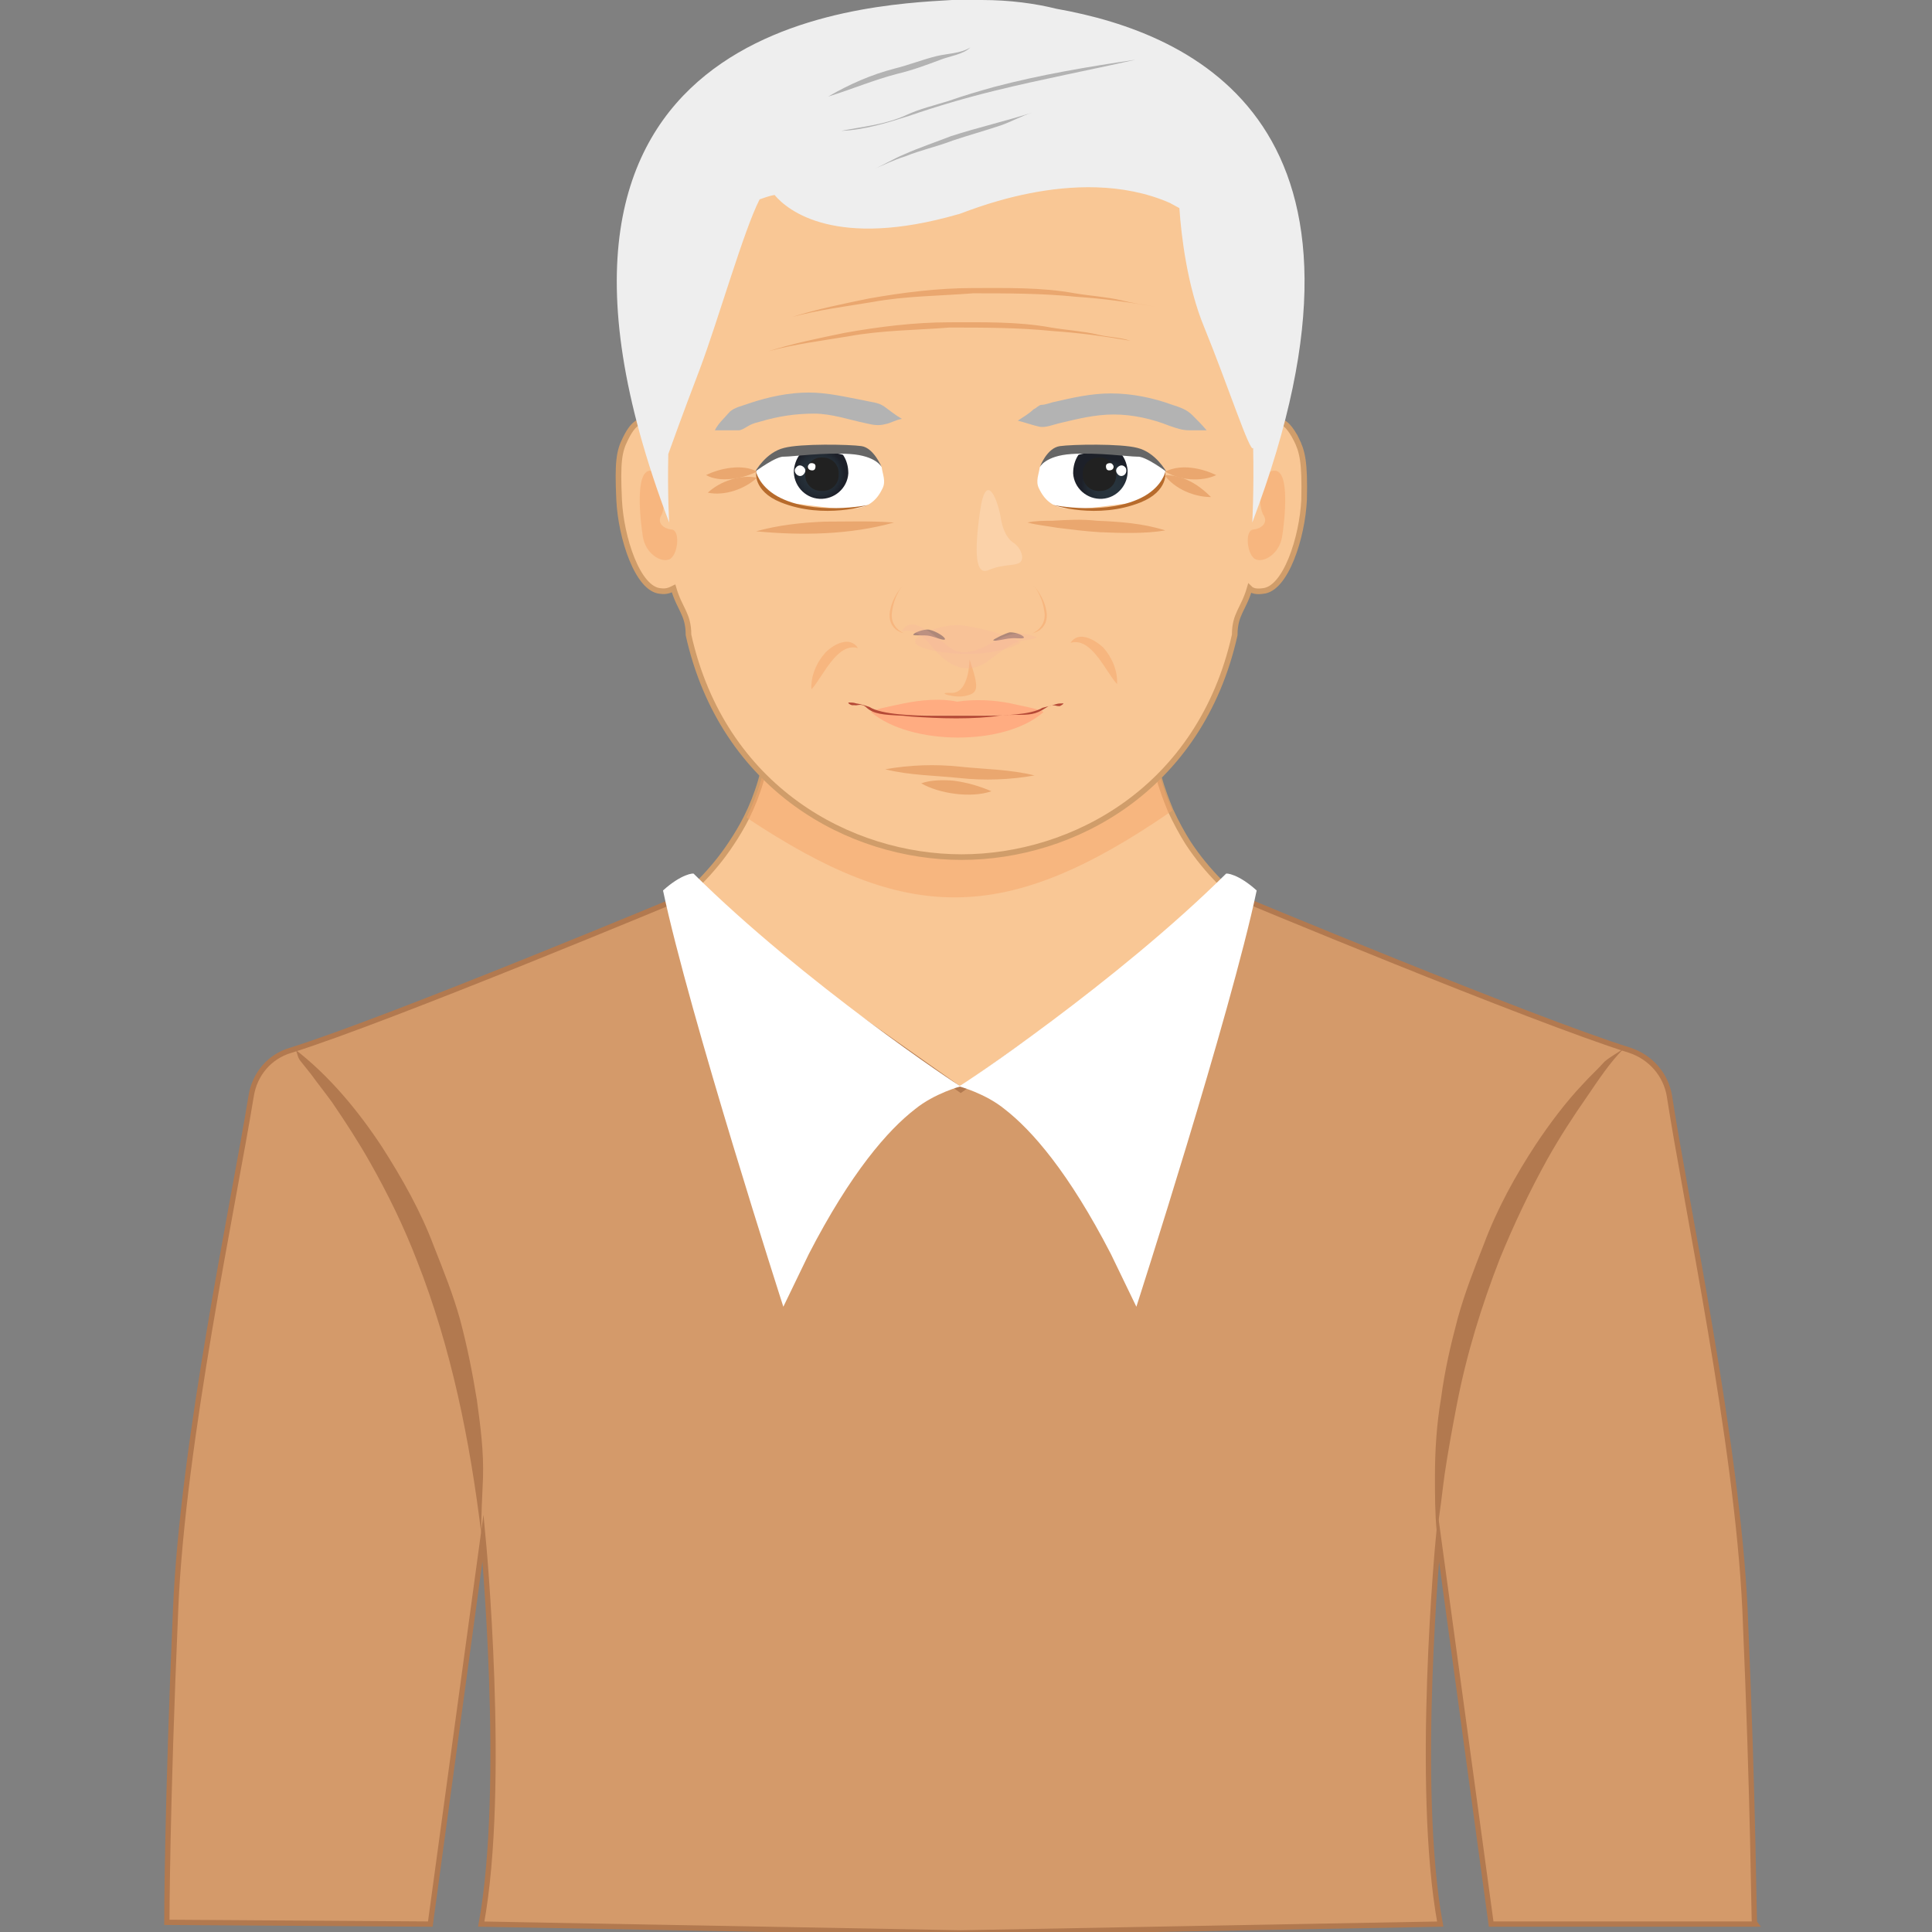 <svg xmlns="http://www.w3.org/2000/svg" width="220" height="220" viewBox="0 0 220 220"><rect x="0" y="0" width="220" height="220" fill="#808080" stroke="none"/><path fill="#F9C795" stroke="#D09D6A" stroke-width=".64" stroke-miterlimit="10" d="M142.7 119.7c-3 4.2-23.5 17.6-32.3 17.2-.3 0-.7-.1-1-.1-.3 0-.7.1-1 .1-8.7.4-29.3-12.9-32.3-17.2-3-4.2-5.9-10-4.4-12.4.9-1.6 7.2-4.6 11.6-11.3.6-.9 1.2-1.9 1.7-2.9 1.3-2.6 2.2-5.5 2.6-9.1.1-1 .2-2.1.2-3.2v-.3c0-5.2-.3-9.9-.7-14.1-.2-2.5-.5-4.9-.8-6.9-.7-4.9-1.4-8.2-1.8-9.6-.1-.4-.2-.7-.2-.7s12.1-4.4 25.1-6.4c13 2 25.1 6.4 25.1 6.4s-.1.2-.2.7c-.3 1.4-1 4.7-1.8 9.6-.2 1.6-.4 3.3-.7 5.2-.5 4.5-.9 9.9-.9 15.8v.3c0 1.1.1 2.2.2 3.2.3 3.2 1.2 5.9 2.2 8.3.6 1.3 1.3 2.6 2 3.7 4.4 6.7 10.7 9.7 11.6 11.3 1.7 2.4-1.2 8.2-4.2 12.4z"/><path opacity=".5" fill="#F6A76A" d="M133.5 92.3c-19.1 13.2-30.3 12.9-48.5.8 1.3-2.6 2.2-5.5 2.6-9.1.1-1 .2-2.1.2-3.2v-.3c0-5.2-.3-9.9-.7-14.1 12.4-2.5 33.7-5.9 44.9-1.7-.5 4.5-.9 9.9-.9 15.8v.3c0 1.1.1 2.2.2 3.2.3 3.1 1.1 5.9 2.2 8.3z"/><path fill="#F9C795" stroke="#D09D6A" stroke-width=".64" stroke-miterlimit="10" d="M147.6 50c-1.3-2.5-2.3-2.4-3.2-1-.2-12.3-4-28-18.5-32.3-5.2-1.6-10.9-1.9-16.6-1.6-5.7-.3-11.4 0-16.6 1.6C78.3 21 74.5 36.6 74.4 49c-.9-1.4-2-1.5-3.2 1-.7 1.4-.9 2.6-.7 6.9.2 4.3 2.1 10.2 4.7 10.4.7.1 1.1-.1 1.5-.3.7 2.4 1.7 2.9 1.7 5.3 3.9 17.5 18.4 25.3 31.1 25.3s27.2-7.8 31.1-25.3c0-2.4 1-2.9 1.7-5.3.3.3.8.4 1.5.3 2.6-.2 4.5-6.1 4.7-10.4.1-4.3-.2-5.5-.9-6.9z"/><path opacity=".5" fill="#F6A76A" d="M74 53.6c-1.7.1-1.1 5.6-.8 7.5.3 1.9 2 3 3 2.6 1-.4 1.3-3.3.3-3.4-1-.1-1.7-.8-1.2-1.6s.8-5.2-1.3-5.1z"/><path fill="#F9C795" d="M125.9 16.7c18.7 5.6-5.2-1.6 0 0z"/><path opacity=".5" fill="#F6A76A" d="M145.2 53.6c1.7.1 1.1 5.6.8 7.5s-2 3-3 2.6c-1-.4-1.3-3.3-.3-3.4 1-.1 1.7-.8 1.2-1.6-.6-.8-.9-5.2 1.3-5.1z"/><path fill="#EAA76F" d="M131.4 34.9c-2.9-.5-5.8-.9-8.8-1.1-3.9-.4-7.9-.4-11.8-.4-3.8.3-7.7.3-11.5 1-3 .5-6.2.9-9.1 1.7 2.8-.9 5.8-1.5 8.7-2.1 3.9-.7 8-1.2 11.9-1.2 3.8 0 7.8-.1 11.6.6 1.8.3 3.6.4 5.3.8 1.2.3 2.5.5 3.7.7zm-2.7 3.9c-2.9-.5-5.8-.9-8.8-1.1-3.9-.4-7.9-.4-11.8-.4-3.8.3-7.7.3-11.5 1-3 .5-6.2.9-9.1 1.7 2.8-.9 5.8-1.5 8.7-2.1 3.9-.7 8-1.2 11.9-1.2 3.8 0 7.8-.1 11.6.6 1.8.3 3.6.4 5.3.8 1.2.3 2.5.3 3.7.7z"/><path opacity=".5" fill="#F6A76A" d="M110.4 75.1s0 3.9-2.1 3.8c-2-.1.6.7 1.8.3 1.3-.3 1.4-.9.3-4.1z"/><path fill="#FFAC81" d="M99.2 81.1c0-.3 3.3-.9 3.7-1 2-.4 4.2-.6 6.1-.2 1.9-.3 4.2-.2 6.1.2.3.1 3.7.7 3.7 1 0 .5-19.6.5-19.6 0z"/><path fill="#FFAC81" d="M99.2 81.1c1.4 0 2.9.2 4.3.3 1.8.1 3.7.2 5.5.2 1.8-.1 3.6-.1 5.4-.2 1.4-.1 2.9-.3 4.4-.3-4.4 3.9-15.1 3.8-19.6 0z"/><path fill="#B54A37" d="M108.9 81.8c-1.9 0-3.6-.1-5.1-.2l-1-.1c-2.3-.1-3.3-.2-4.1-.9-.6-.6-1.1-.2-1.4-.3H97c-.3-.1-.4-.2-.4-.3h.2c.2 0 .4 0 .7.1.7.1 1.5.4 1.5.4 1.4.9 5.2 1 7.4 1h5.4c2.5 0 5.6-.1 6.9-.9 0 0 .8-.2 1.5-.4.3-.1.5-.1.7-.1h.2s0 .1-.4.3h-.2c-.3 0-.7-.3-1.4.2-1.2.8-1.9.8-3.4.8-.5 0-1.2 0-2 .1-1.2.2-2.9.3-4.8.3z"/><path opacity=".2" fill="#F5B1A2" d="M109.5 71.2c3 .4 6.6 1.6 6.7 2-4 2.3-12.3 1-12-.2.2-.9 3.4-2 5.3-1.8z"/><path fill="#AE8879" d="M115 72c.8 0 1.6.4 1.6.6-.1.2-.9 0-1.6.1-.4 0-1.8.4-1.9.2 0-.1 1.4-.8 1.9-.9zm-9.2-.3c.9.2 1.9.9 1.8 1.1-.1.2-1.2-.3-1.8-.4-.5-.1-1.7 0-1.8-.1-.1-.2 1.2-.7 1.8-.6z"/><path opacity=".2" fill="#F5B1A2" d="M106.1 73.6c-.9-1.1-2.1-2.1-3.4-1.7 1.2-2.5 4.8 1.7 6.1 2.2 1.6.5 3.1-.3 4.5-1.1 1.6-.9 3.1-1.2 4.8-.4-1 .4-1.9.2-2.9.8-1.1.6-2 1.4-3 2.1-2.4 1.4-4.4.2-6.1-1.9-.8-1 1 1.2 0 0z"/><path opacity=".5" fill="#F6A76A" d="M117.6 72.1s1.7-.7 1.3-2.6c-.3-1.9-1.2-2.8-1.2-2.8s1.3 1.3 1.5 3.2c.1 1.9-1.6 2.2-1.6 2.2zm-14.7 0s-1.7-.7-1.3-2.6c.3-1.9 1.2-2.8 1.2-2.8s-1.3 1.3-1.5 3.2c-.1 1.9 1.6 2.2 1.6 2.2z"/><path opacity=".3" fill="#FDE9D7" d="M115.4 61.8s-1-.5-1.4-2.6c-.3-2.1-1.7-5.9-2.4-1s-.5 7.4 1 6.7c2.2-.9 3.7-.2 3.8-1.4 0-.6-.4-1.3-1-1.7z"/><path fill="#B3B3B3" d="M81.4 49c.4-.8 1-1.3 1.6-2 .5-.6 1.6-.8 2.4-1.1 2.1-.7 4.4-1.2 6.7-1.2 2.1 0 4.2.5 6.3.9.8.2 1.6.2 2.3.7.7.5 1.3 1 2 1.4-.7.1-1.3.5-1.9.6-.8.2-1.3.1-2.2-.1-1.9-.4-3.9-1.1-5.9-1.1-2.1 0-4.1.3-6.1.9-.4.1-.8.2-1.2.4-.4.2-.9.6-1.3.6h-2.7z"/><path fill="#FFF" d="M100.4 53.2c.1.8.5 1.6.1 2.4-.7 1.5-1.8 2.3-3.5 2.3-1.7.1-3.5-.2-5.2-.4-1.1-.2-2.7-.1-3.6-.8-.5-.4-2.4-1.9-2.1-3 .3-1.2 2.4-1.7 3.5-2 2.2-.6 4.7-.5 7-.3 1.3.1 3.1.4 3.8 1.8z"/><radialGradient id="a" cx="336.713" cy="3.794" r="2.932" gradientTransform="matrix(-.998 -.061 .061 -.998 429.076 78.343)" gradientUnits="userSpaceOnUse"><stop offset="0" stop-color="#28353D"/><stop offset=".508" stop-color="#27323B"/><stop offset=".809" stop-color="#222A33"/><stop offset="1" stop-color="#1D2029"/></radialGradient><path fill="url(#a)" d="M91.3 51.5c-.5.5-.8 1.2-.9 2-.1 1.7 1.2 3.2 2.9 3.3 1.7.1 3.2-1.2 3.3-2.9 0-.8-.2-1.5-.6-2.1-.7-.3-4-.5-4.7-.3z"/><path fill="#212121" d="M91.7 53.9c-.1 1.1.7 2 1.8 2 1.1.1 2-.7 2-1.8.1-1.1-.7-2-1.8-2-1-.1-1.9.7-2 1.8z"/><path fill="#666" d="M100.4 53.2s-.6-1.3-3.6-1.5c-3-.2-6.5.3-7.5.3-.9-.1-3.3 1.7-3.3 1.7s1.2-2.2 3.3-2.7c1.9-.5 7.4-.4 8.8-.2 1.4.2 2.3 2.4 2.3 2.4z"/><path fill="#B76B2C" d="M98.9 57.5s-6.3 1.3-10.4-1c-2.1-1.2-2.4-2.8-2.4-2.8s-.4 2.2 2.8 3.5c5 2 10 .3 10 .3z"/><path fill="#FFF" d="M90.8 54.1c.3.2.6.1.8-.2.2-.3.1-.6-.2-.8-.3-.2-.6-.1-.8.2-.2.2-.1.6.2.8zm1.4-.6c.2.1.5.1.6-.1.1-.2.1-.5-.1-.6-.2-.1-.5-.1-.6.1-.2.2-.1.5.1.6z"/><path fill="#EAA76F" d="M86.2 53.7c-1.6.8-4.2 1.3-5.8.4 1.6-.8 4.2-1.3 5.8-.4z"/><path fill="#EAA76F" d="M86.2 54.4c-1.4 1.3-3.7 2.1-5.6 1.7 1.4-1.3 3.7-2.1 5.6-1.7zM101.8 59.5c-5 1.4-10.5 1.5-15.7 1 2.5-.7 5.2-1 7.8-1.1 2.6 0 5.3-.1 7.9.1z"/><path fill="#B3B3B3" d="M137.4 49h-1.9c-.9 0-1.4-.2-2.3-.5-2-.8-4.2-1.3-6.4-1.3-2.1 0-4.1.5-6.2 1-.8.2-1.5.5-2.2.4-.9-.2-1.7-.5-2.5-.7.6-.4 1.3-.8 1.8-1.3.3-.1.6-.5.9-.5.4 0 .9-.2 1.3-.3 2.2-.5 4.3-1 6.6-1 2.4 0 4.8.5 7 1.3.9.3 1.6.5 2.3 1.2.5.5 1.1 1.1 1.6 1.7z"/><path fill="#FFF" d="M118.4 53.2c-.1.8-.5 1.6-.1 2.4.7 1.5 1.8 2.3 3.5 2.3 1.7.1 3.5-.2 5.2-.4 1.1-.2 2.7-.1 3.6-.8.5-.4 2.4-1.9 2.1-3-.3-1.2-2.4-1.7-3.5-2-2.2-.6-4.7-.5-7-.3-1.4.1-3.1.4-3.8 1.8z"/><radialGradient id="b" cx="-4141.349" cy="276.352" r="2.932" gradientTransform="matrix(.998 -.061 -.061 -.998 4276.04 78.343)" gradientUnits="userSpaceOnUse"><stop offset="0" stop-color="#28353D"/><stop offset=".508" stop-color="#27323B"/><stop offset=".809" stop-color="#222A33"/><stop offset="1" stop-color="#1D2029"/></radialGradient><path fill="url(#b)" d="M127.5 51.5c.5.5.8 1.2.9 2 .1 1.7-1.2 3.2-2.9 3.3-1.7.1-3.2-1.2-3.3-2.9 0-.8.2-1.5.6-2.1.7-.3 4-.5 4.7-.3z"/><path fill="#212121" d="M127.1 53.9c.1 1.1-.7 2-1.8 2-1.1.1-2-.7-2-1.8-.1-1.1.7-2 1.8-2 1-.1 1.9.7 2 1.8z"/><path fill="#666" d="M118.4 53.2s.6-1.3 3.6-1.5c3-.2 6.5.3 7.5.3.9-.1 3.3 1.7 3.3 1.7s-1.2-2.2-3.3-2.7c-1.9-.5-7.4-.4-8.8-.2-1.5.2-2.3 2.4-2.3 2.4z"/><path fill="#B76B2C" d="M119.9 57.5s6.3 1.3 10.4-1c2.1-1.2 2.4-2.8 2.4-2.8s.4 2.2-2.8 3.5c-5 2-10 .3-10 .3z"/><path fill="#FFF" d="M128 54.1c-.3.2-.6.1-.8-.2-.2-.3-.1-.6.2-.8.3-.2.6-.1.8.2.1.2.1.6-.2.8zm-1.4-.6c-.2.1-.5.1-.6-.1-.1-.2-.1-.5.1-.6.2-.1.5-.1.6.1.2.2.1.5-.1.6z"/><path fill="#EAA76F" d="M132.7 53.7c1.8-.9 4.1-.4 5.8.4-1.7.8-4.2.6-5.8-.4z"/><path fill="#EAA76F" d="M132.6 54.1c2.1 0 3.8 1 5.3 2.5-1.9 0-4.1-.9-5.3-2.5zM117 59.5c.9-.2 1.9-.2 2.8-.2 1.7-.1 3.4-.2 5.1 0 2.6.1 5.3.3 7.8 1.1-2.4.4-5.1.3-7.5.2-1.6-.1-3.2-.3-4.8-.5-1.1-.2-2.3-.3-3.4-.6zM100.8 87.6c2.8-.5 5.7-.6 8.5-.3s5.7.3 8.5 1c-2.8.5-5.7.6-8.5.3s-5.7-.3-8.5-1zM104.9 89.2c1.1-.4 2.6-.4 3.7-.3 1.5.2 2.9.6 4.3 1.2-2.3.8-5.9.3-8-.9z"/><path opacity=".5" fill="#F6A76A" d="M97.7 73.8c-2.4-.7-4 3.3-5.3 4.7-.1-1.5.6-3.1 1.6-4.2 1-1 2.8-1.9 3.7-.5zm24.2-.6c2.4-.7 4 3.3 5.3 4.7.1-1.5-.6-3.1-1.6-4.2-1-.9-2.8-1.9-3.7-.5z"/><path fill="#EEE" d="M142.6 59.5c17.1-45.1-6.5-55.7-22.3-58.5-2.4-.6-5.3-1-8.5-1h-3.4C98.2.6 54.5 2.4 76.2 59.5c0 0-.2-3.2-.1-7.8.4-1.1 1.5-4.2 3.6-9.7 2.1-5.6 5-15.8 6.8-19.3.6-.2 1.1-.4 1.7-.5 1.5 1.8 7 6.2 20.9 2.2.2.1 13.3-6 24.1-1.3.4.2.7.4 1.1.6.2 3.1.9 8.9 2.8 13.5 2.7 6.6 5.3 14.6 5.6 13.8.1 4.9-.1 8.5-.1 8.5z"/><path fill="#D49A6A" stroke="#B2794F" stroke-width=".602" stroke-miterlimit="10" d="M198.7 183.2c-.9-19-6.7-46-8.6-58.4-.4-2.4-2.1-4.4-4.5-5.2-11.2-3.5-45-17.6-45-17.6l-31.2 22.1L78.1 102s-33.8 14.1-45 17.6c-2.4.7-4.1 2.7-4.5 5.2-2 12.3-7.8 39.4-8.6 58.4-1 22.9-1 35.7-1 35.7l30 .2 6-44s2.7 28.2-.2 44l54.6 1 54.6-1c-2.9-15.8-.2-44-.2-44l6 44h30c-.1-.1-.1-13-1.1-35.9z"/><g><path fill="#B2794F" d="M33.6 119.5c3.9 3 7.2 7 9.9 11.1 2.3 3.6 4.4 7.3 5.9 11.3 1.1 2.8 2.2 5.5 3 8.4.8 3 1.4 6 1.9 9.1.4 2.9.8 5.9.7 8.9-.1 2.1-.2 4.2-.2 6.3-1.3-10.6-3.4-21.1-7.3-31-1.5-3.9-3.3-7.6-5.4-11.3-1.3-2.3-2.8-4.6-4.3-6.8-.8-1.1-1.6-2.1-2.4-3.2l-1.2-1.5c-.4-.5-.3-1-.6-1.3z"/></g><g><path fill="#B2794F" d="M184.9 119.4c-1.6 1.6-2.9 3.6-4.2 5.5-1.6 2.3-3.1 4.6-4.5 7.1-2 3.6-3.8 7.4-5.4 11.3-2.1 5.4-3.8 10.9-4.9 16.6-.5 2.6-1 5.3-1.4 8-.3 2.2-.5 4.3-.9 6.5-.2-2.1-.2-4.2-.2-6.3 0-3 .2-6 .7-8.9.4-3.1 1.1-6.1 1.9-9.1.8-2.9 1.9-5.7 3-8.5 1.5-4 3.6-7.8 5.9-11.3 1.6-2.4 3.4-4.8 5.3-6.8.8-.9 1.7-1.7 2.5-2.6.7-.6 1.5-1 2.2-1.5z"/></g><path fill="#FFF" d="M75.5 101.4c3 14.2 13.7 47.4 13.7 47.4l2.9-6c4.8-9.3 9-14.1 12.1-16.5 2.2-1.8 5.2-2.6 5.2-2.6-.2 0-18-11.9-30.4-24.2 0-.1-1.4 0-3.5 1.9z"/><path fill="#FFF" d="M143.1 101.4c-3 14.2-13.7 47.4-13.7 47.4l-2.9-6c-4.8-9.3-9-14.1-12.1-16.5-2.2-1.8-5.2-2.6-5.2-2.6.2 0 18-11.9 30.4-24.2 0-.1 1.4 0 3.5 1.9z"/><g><path fill="#B3B3B3" d="M99.4 19.3c1.2-.5 2.3-1.2 3.5-1.7 1.8-.8 3.6-1.4 5.4-2.1 3.1-1 6.2-1.7 9.3-2.7-1.3.4-2.5 1.1-3.7 1.5-1.8.6-3.6 1.1-5.4 1.7-1.8.7-3.7 1.1-5.4 1.8-1.3.4-2.5 1-3.7 1.5z"/></g><g><path fill="#B3B3B3" d="M95.8 14.9c2.5-.5 5-.7 7.4-1.8 1.5-.7 3.2-1.1 4.8-1.6 1.7-.6 3.4-1.1 5.2-1.6 5.3-1.4 10.7-2.3 16.1-3.1C124 8 118.7 9 113.4 10.3c-3.3.8-6.7 1.8-9.9 2.9-2.5.8-5.1 1.6-7.7 1.7z"/></g><g><path fill="#B3B3B3" d="M94.3 11c2.4-1.4 4.9-2.5 7.6-3.2 1.6-.4 3.1-1 4.7-1.4 1.2-.3 2.8-.3 3.9-1-.8.8-2.4 1-3.4 1.4-1.6.6-3.2 1.2-4.9 1.6-2.7.7-5.3 1.8-7.9 2.6z"/></g></svg>